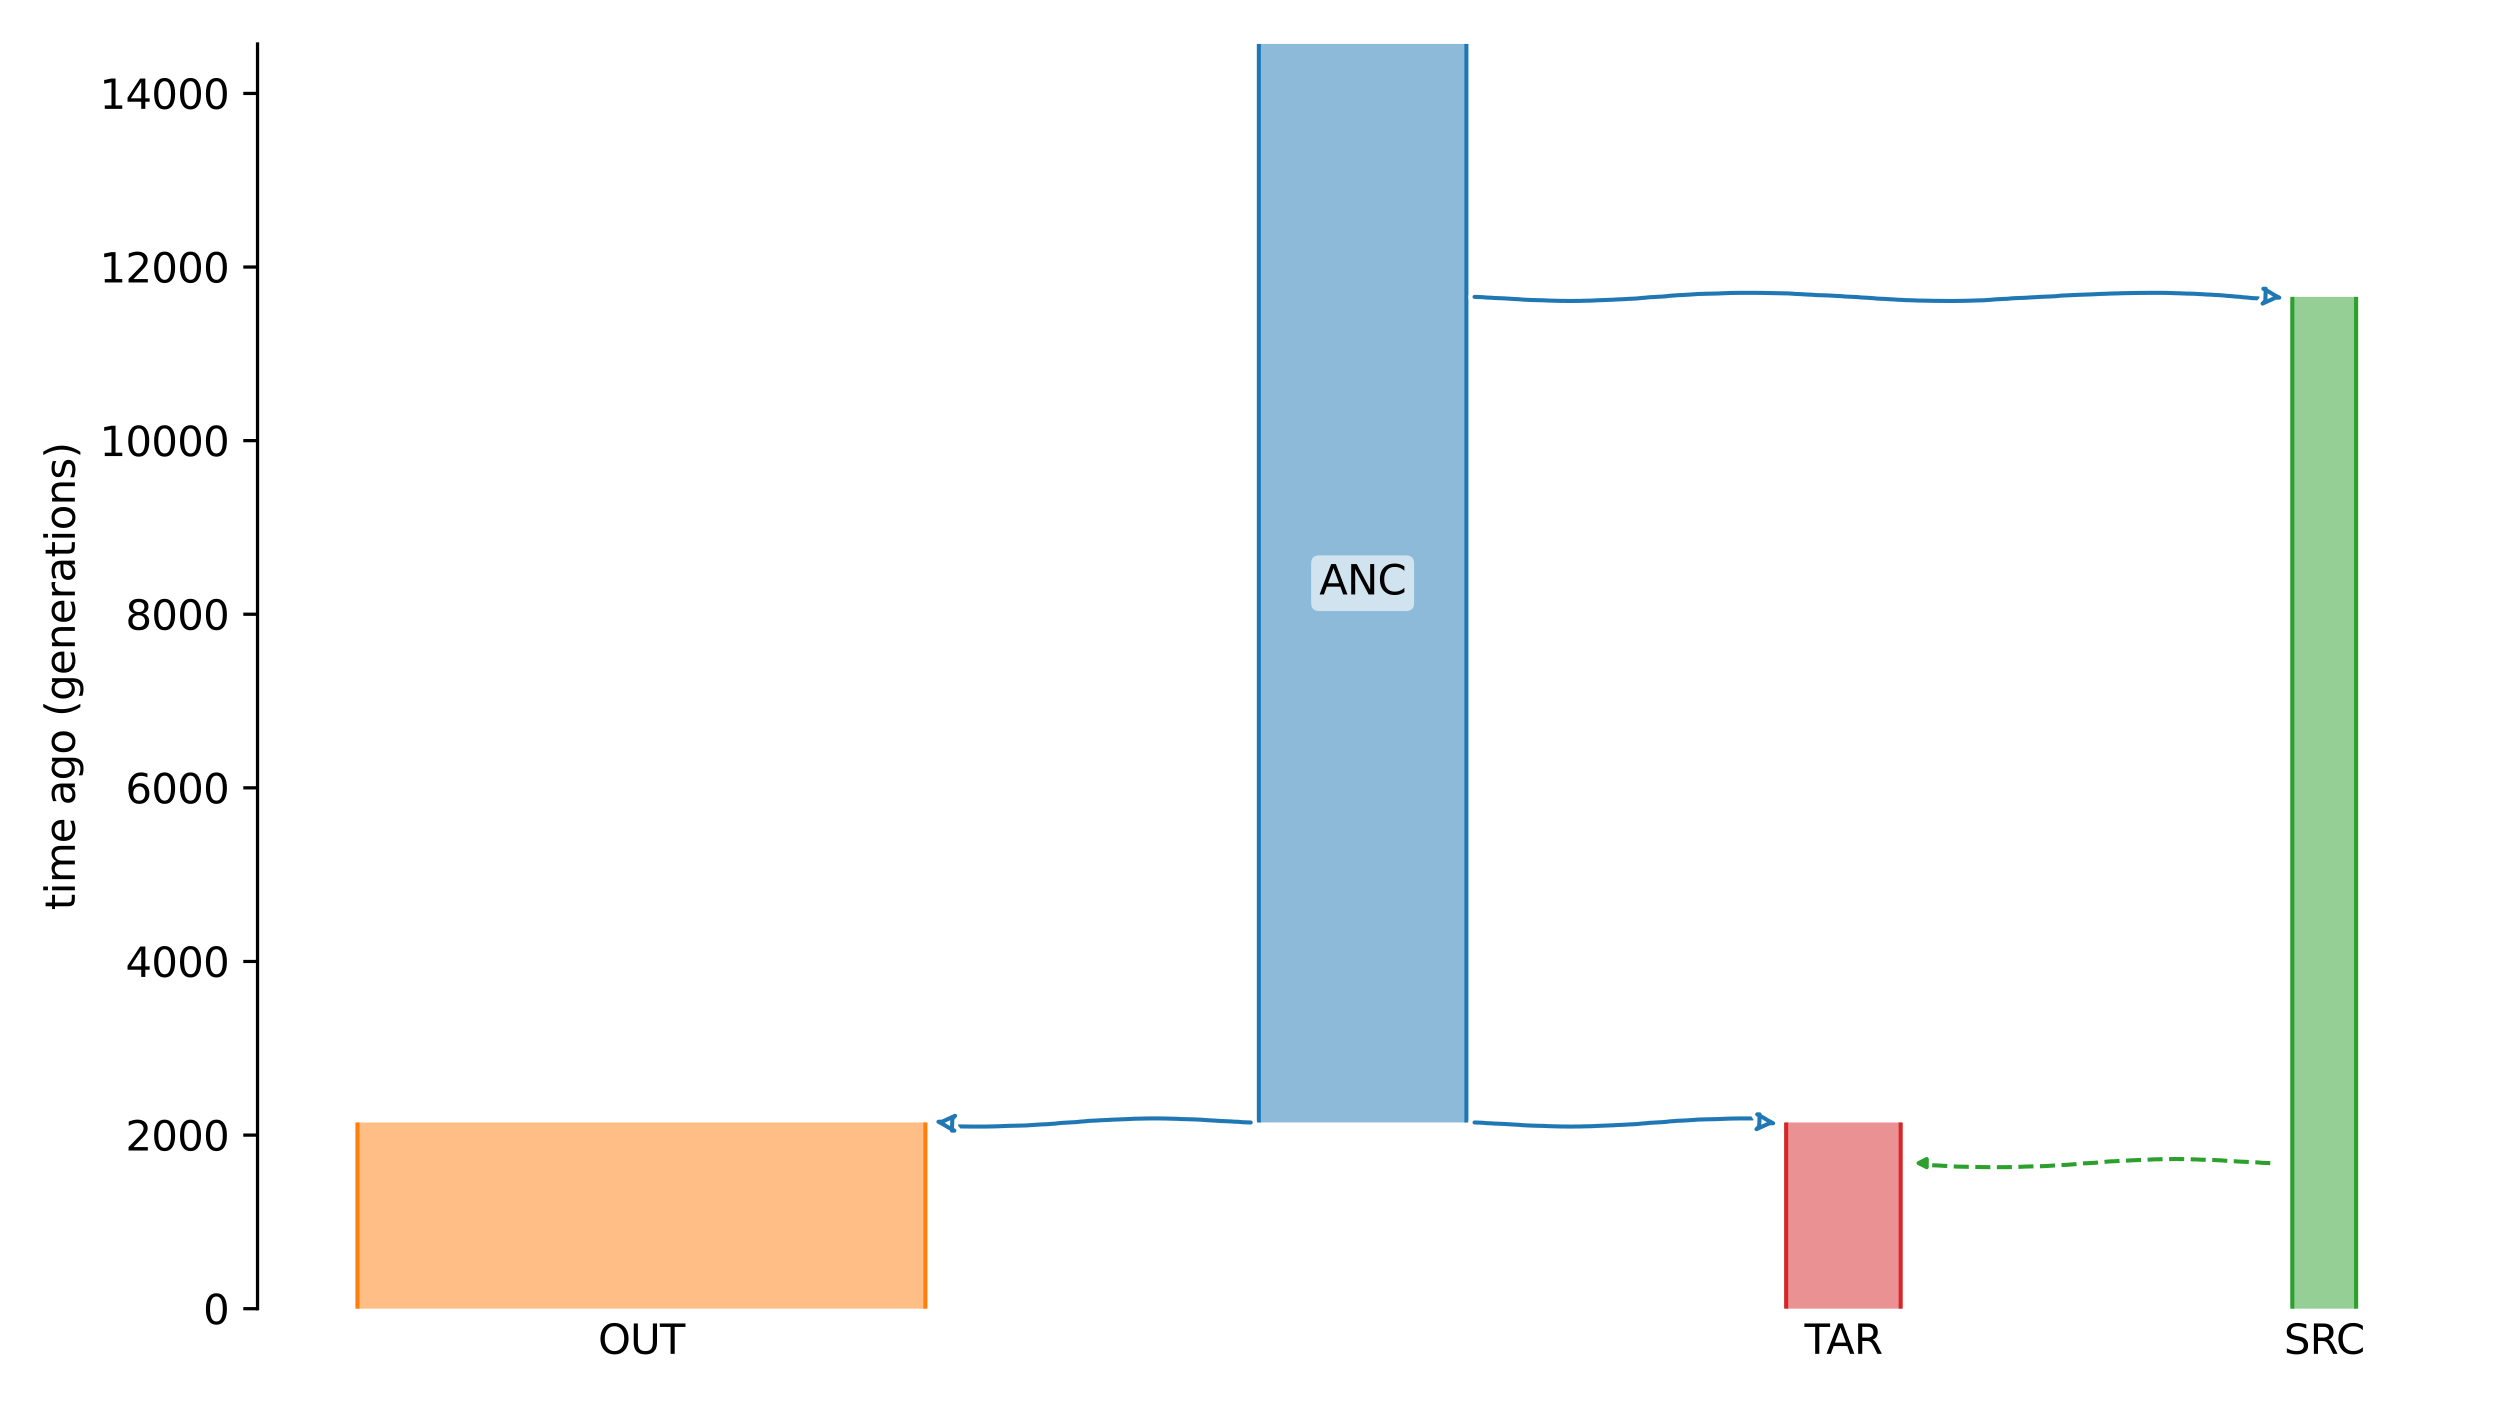 <?xml version="1.0" encoding="utf-8" standalone="no"?>
<!DOCTYPE svg PUBLIC "-//W3C//DTD SVG 1.1//EN"
  "http://www.w3.org/Graphics/SVG/1.1/DTD/svg11.dtd">
<svg xmlns:xlink="http://www.w3.org/1999/xlink" width="614.4pt" height="345.6pt" viewBox="0 0 614.4 345.6" xmlns="http://www.w3.org/2000/svg" version="1.1">
 <defs>
  <style type="text/css">*{stroke-linejoin: round; stroke-linecap: butt}</style>
 </defs>
 <g id="figure_1">
  <g id="patch_1">
   <path d="M 0 345.6 
L 614.4 345.6 
L 614.4 0 
L 0 0 
z
" style="fill: #ffffff"/>
  </g>
  <g id="axes_1">
   <g id="patch_2">
    <path d="M 63.291 321.622 
L 603.6 321.622 
L 603.6 10.8 
L 63.291 10.8 
z
" style="fill: #ffffff"/>
   </g>
   <path d="M 557.954 285.846 
L 556.954 285.815 
L 555.954 285.778 
L 554.954 285.68 
L 553.954 285.648 
L 552.954 285.574 
L 551.954 285.536 
L 550.954 285.5 
L 549.954 285.443 
L 548.954 285.372 
L 547.954 285.32 
L 546.954 285.261 
L 545.954 285.173 
L 544.954 285.127 
L 543.954 285.084 
L 542.954 285.054 
L 541.954 285.028 
L 540.954 285.006 
L 539.954 284.952 
L 538.954 284.924 
L 537.954 284.895 
L 536.954 284.869 
L 535.954 284.858 
L 534.954 284.848 
L 533.954 284.848 
L 532.954 284.858 
L 531.954 284.869 
L 530.954 284.9 
L 529.954 284.911 
L 528.954 284.941 
L 527.954 285.001 
L 526.954 285.038 
L 525.954 285.078 
L 524.954 285.12 
L 523.954 285.153 
L 522.954 285.22 
L 521.954 285.259 
L 520.954 285.302 
L 519.954 285.373 
L 518.954 285.409 
L 517.954 285.467 
L 516.954 285.578 
L 515.954 285.649 
L 514.954 285.762 
L 513.954 285.808 
L 512.954 285.869 
L 511.954 285.917 
L 510.954 285.998 
L 509.954 286.117 
L 508.954 286.187 
L 507.954 286.27 
L 506.954 286.303 
L 505.954 286.355 
L 504.954 286.423 
L 503.954 286.489 
L 502.954 286.566 
L 501.954 286.594 
L 500.954 286.62 
L 499.954 286.643 
L 498.954 286.662 
L 497.954 286.689 
L 496.954 286.738 
L 495.954 286.773 
L 494.954 286.809 
L 493.954 286.825 
L 492.954 286.84 
L 491.954 286.844 
L 490.954 286.846 
L 489.954 286.846 
L 488.954 286.844 
L 487.954 286.831 
L 486.954 286.822 
L 485.954 286.801 
L 484.954 286.778 
L 483.954 286.76 
L 482.954 286.742 
L 481.954 286.721 
L 480.954 286.705 
L 479.954 286.642 
L 478.954 286.567 
L 477.954 286.534 
L 476.954 286.467 
L 475.954 286.413 
L 474.954 286.379 
L 473.954 286.289 
L 472.515 286.26 
" clip-path="url(#p659bf21745)" style="fill: none; stroke-dasharray: 3.7,1.6; stroke-dashoffset: 0; stroke: #2ca02c"/>
   <g id="patch_3">
    <path d="M 309.373 10.8 
L 309.373 275.863 
M 360.383 10.8 
L 360.383 275.863 
" clip-path="url(#p659bf21745)" style="fill: none; stroke: #ffffff; stroke-width: 3; stroke-linejoin: miter"/>
    <path d="M 309.373 10.8 
L 309.373 275.863 
M 360.383 10.8 
L 360.383 275.863 
" clip-path="url(#p659bf21745)" style="fill: none; stroke: #1f77b4; stroke-linejoin: miter"/>
    <g id="PolyCollection_1">
     <path d="M 360.383 10.8 
L 309.373 10.8 
L 309.373 275.863 
L 360.383 275.863 
L 360.383 275.863 
L 360.383 10.8 
z
" clip-path="url(#p659bf21745)" style="fill: #1f77b4; fill-opacity: 0.5"/>
    </g>
    <g id="patch_4">
     <path d="M 87.85 275.863 
L 87.85 321.622 
M 227.425 275.863 
L 227.425 321.622 
" clip-path="url(#p659bf21745)" style="fill: none; stroke: #ffffff; stroke-width: 3; stroke-linejoin: miter"/>
     <path d="M 87.85 275.863 
L 87.85 321.622 
M 227.425 275.863 
L 227.425 321.622 
" clip-path="url(#p659bf21745)" style="fill: none; stroke: #ff7f0e; stroke-linejoin: miter"/>
     <g id="PolyCollection_2">
      <path d="M 227.425 275.863 
L 87.85 275.863 
L 87.85 321.622 
L 227.425 321.622 
L 227.425 321.622 
L 227.425 275.863 
z
" clip-path="url(#p659bf21745)" style="fill: #ff7f0e; fill-opacity: 0.5"/>
     </g>
     <g id="patch_5">
      <path d="M 563.357 72.964 
L 563.357 321.622 
M 579.04 72.964 
L 579.04 321.622 
" clip-path="url(#p659bf21745)" style="fill: none; stroke: #ffffff; stroke-width: 3; stroke-linejoin: miter"/>
      <path d="M 563.357 72.964 
L 563.357 321.622 
M 579.04 72.964 
L 579.04 321.622 
" clip-path="url(#p659bf21745)" style="fill: none; stroke: #2ca02c; stroke-linejoin: miter"/>
      <g id="PolyCollection_3">
       <path d="M 579.04 72.964 
L 563.357 72.964 
L 563.357 321.622 
L 579.04 321.622 
L 579.04 321.622 
L 579.04 72.964 
z
" clip-path="url(#p659bf21745)" style="fill: #2ca02c; fill-opacity: 0.5"/>
      </g>
      <g id="patch_6">
       <path d="M 438.965 275.863 
L 438.965 321.622 
M 467.112 275.863 
L 467.112 321.622 
" clip-path="url(#p659bf21745)" style="fill: none; stroke: #ffffff; stroke-width: 3; stroke-linejoin: miter"/>
       <path d="M 438.965 275.863 
L 438.965 321.622 
M 467.112 275.863 
L 467.112 321.622 
" clip-path="url(#p659bf21745)" style="fill: none; stroke: #d62728; stroke-linejoin: miter"/>
       <g id="PolyCollection_4">
        <path d="M 467.112 275.863 
L 438.965 275.863 
L 438.965 321.622 
L 467.112 321.622 
L 467.112 321.622 
L 467.112 275.863 
z
" clip-path="url(#p659bf21745)" style="fill: #d62728; fill-opacity: 0.5"/>
       </g>
       <g id="matplotlib.axis_1">
        <g id="xtick_1">
         <g id="line2d_1"/>
         <g id="text_1">
          <!-- OUT -->
          <g transform="translate(146.988 332.72) scale(0.1 -0.1)">
           <defs>
            <path id="DejaVuSans-4f" d="M 2522 4238 
Q 1834 4238 1429 3725 
Q 1025 3213 1025 2328 
Q 1025 1447 1429 934 
Q 1834 422 2522 422 
Q 3209 422 3611 934 
Q 4013 1447 4013 2328 
Q 4013 3213 3611 3725 
Q 3209 4238 2522 4238 
z
M 2522 4750 
Q 3503 4750 4090 4092 
Q 4678 3434 4678 2328 
Q 4678 1225 4090 567 
Q 3503 -91 2522 -91 
Q 1538 -91 948 565 
Q 359 1222 359 2328 
Q 359 3434 948 4092 
Q 1538 4750 2522 4750 
z
" transform="scale(0.016)"/>
            <path id="DejaVuSans-55" d="M 556 4666 
L 1191 4666 
L 1191 1831 
Q 1191 1081 1462 751 
Q 1734 422 2344 422 
Q 2950 422 3222 751 
Q 3494 1081 3494 1831 
L 3494 4666 
L 4128 4666 
L 4128 1753 
Q 4128 841 3676 375 
Q 3225 -91 2344 -91 
Q 1459 -91 1007 375 
Q 556 841 556 1753 
L 556 4666 
z
" transform="scale(0.016)"/>
            <path id="DejaVuSans-54" d="M -19 4666 
L 3928 4666 
L 3928 4134 
L 2272 4134 
L 2272 0 
L 1638 0 
L 1638 4134 
L -19 4134 
L -19 4666 
z
" transform="scale(0.016)"/>
           </defs>
           <use xlink:href="#DejaVuSans-4f"/>
           <use xlink:href="#DejaVuSans-55" x="78.711"/>
           <use xlink:href="#DejaVuSans-54" x="151.904"/>
          </g>
         </g>
        </g>
        <g id="xtick_2">
         <g id="line2d_2"/>
         <g id="text_2">
          <!-- SRC -->
          <g transform="translate(561.309 332.72) scale(0.1 -0.1)">
           <defs>
            <path id="DejaVuSans-53" d="M 3425 4513 
L 3425 3897 
Q 3066 4069 2747 4153 
Q 2428 4238 2131 4238 
Q 1616 4238 1336 4038 
Q 1056 3838 1056 3469 
Q 1056 3159 1242 3001 
Q 1428 2844 1947 2747 
L 2328 2669 
Q 3034 2534 3370 2195 
Q 3706 1856 3706 1288 
Q 3706 609 3251 259 
Q 2797 -91 1919 -91 
Q 1588 -91 1214 -16 
Q 841 59 441 206 
L 441 856 
Q 825 641 1194 531 
Q 1563 422 1919 422 
Q 2459 422 2753 634 
Q 3047 847 3047 1241 
Q 3047 1584 2836 1778 
Q 2625 1972 2144 2069 
L 1759 2144 
Q 1053 2284 737 2584 
Q 422 2884 422 3419 
Q 422 4038 858 4394 
Q 1294 4750 2059 4750 
Q 2388 4750 2728 4690 
Q 3069 4631 3425 4513 
z
" transform="scale(0.016)"/>
            <path id="DejaVuSans-52" d="M 2841 2188 
Q 3044 2119 3236 1894 
Q 3428 1669 3622 1275 
L 4263 0 
L 3584 0 
L 2988 1197 
Q 2756 1666 2539 1819 
Q 2322 1972 1947 1972 
L 1259 1972 
L 1259 0 
L 628 0 
L 628 4666 
L 2053 4666 
Q 2853 4666 3247 4331 
Q 3641 3997 3641 3322 
Q 3641 2881 3436 2590 
Q 3231 2300 2841 2188 
z
M 1259 4147 
L 1259 2491 
L 2053 2491 
Q 2509 2491 2742 2702 
Q 2975 2913 2975 3322 
Q 2975 3731 2742 3939 
Q 2509 4147 2053 4147 
L 1259 4147 
z
" transform="scale(0.016)"/>
            <path id="DejaVuSans-43" d="M 4122 4306 
L 4122 3641 
Q 3803 3938 3442 4084 
Q 3081 4231 2675 4231 
Q 1875 4231 1450 3742 
Q 1025 3253 1025 2328 
Q 1025 1406 1450 917 
Q 1875 428 2675 428 
Q 3081 428 3442 575 
Q 3803 722 4122 1019 
L 4122 359 
Q 3791 134 3420 21 
Q 3050 -91 2638 -91 
Q 1578 -91 968 557 
Q 359 1206 359 2328 
Q 359 3453 968 4101 
Q 1578 4750 2638 4750 
Q 3056 4750 3426 4639 
Q 3797 4528 4122 4306 
z
" transform="scale(0.016)"/>
           </defs>
           <use xlink:href="#DejaVuSans-53"/>
           <use xlink:href="#DejaVuSans-52" x="63.477"/>
           <use xlink:href="#DejaVuSans-43" x="127.959"/>
          </g>
         </g>
        </g>
        <g id="xtick_3">
         <g id="line2d_3"/>
         <g id="text_3">
          <!-- TAR -->
          <g transform="translate(443.478 332.72) scale(0.1 -0.1)">
           <defs>
            <path id="DejaVuSans-41" d="M 2188 4044 
L 1331 1722 
L 3047 1722 
L 2188 4044 
z
M 1831 4666 
L 2547 4666 
L 4325 0 
L 3669 0 
L 3244 1197 
L 1141 1197 
L 716 0 
L 50 0 
L 1831 4666 
z
" transform="scale(0.016)"/>
           </defs>
           <use xlink:href="#DejaVuSans-54"/>
           <use xlink:href="#DejaVuSans-41" x="53.334"/>
           <use xlink:href="#DejaVuSans-52" x="121.742"/>
          </g>
         </g>
        </g>
       </g>
       <g id="matplotlib.axis_2">
        <g id="ytick_1">
         <g id="line2d_4">
          <defs>
           <path id="ma9d1707486" d="M 0 0 
L -3.5 0 
" style="stroke: #000000; stroke-width: 0.8"/>
          </defs>
          <g>
           <use xlink:href="#ma9d1707486" x="63.291" y="321.622" style="stroke: #000000; stroke-width: 0.8"/>
          </g>
         </g>
         <g id="text_4">
          <!-- 0 -->
          <g transform="translate(49.928 325.421) scale(0.1 -0.1)">
           <defs>
            <path id="DejaVuSans-30" d="M 2034 4250 
Q 1547 4250 1301 3770 
Q 1056 3291 1056 2328 
Q 1056 1369 1301 889 
Q 1547 409 2034 409 
Q 2525 409 2770 889 
Q 3016 1369 3016 2328 
Q 3016 3291 2770 3770 
Q 2525 4250 2034 4250 
z
M 2034 4750 
Q 2819 4750 3233 4129 
Q 3647 3509 3647 2328 
Q 3647 1150 3233 529 
Q 2819 -91 2034 -91 
Q 1250 -91 836 529 
Q 422 1150 422 2328 
Q 422 3509 836 4129 
Q 1250 4750 2034 4750 
z
" transform="scale(0.016)"/>
           </defs>
           <use xlink:href="#DejaVuSans-30"/>
          </g>
         </g>
        </g>
        <g id="ytick_2">
         <g id="line2d_5">
          <g>
           <use xlink:href="#ma9d1707486" x="63.291" y="278.956" style="stroke: #000000; stroke-width: 0.8"/>
          </g>
         </g>
         <g id="text_5">
          <!-- 2000 -->
          <g transform="translate(30.841 282.755) scale(0.1 -0.1)">
           <defs>
            <path id="DejaVuSans-32" d="M 1228 531 
L 3431 531 
L 3431 0 
L 469 0 
L 469 531 
Q 828 903 1448 1529 
Q 2069 2156 2228 2338 
Q 2531 2678 2651 2914 
Q 2772 3150 2772 3378 
Q 2772 3750 2511 3984 
Q 2250 4219 1831 4219 
Q 1534 4219 1204 4116 
Q 875 4013 500 3803 
L 500 4441 
Q 881 4594 1212 4672 
Q 1544 4750 1819 4750 
Q 2544 4750 2975 4387 
Q 3406 4025 3406 3419 
Q 3406 3131 3298 2873 
Q 3191 2616 2906 2266 
Q 2828 2175 2409 1742 
Q 1991 1309 1228 531 
z
" transform="scale(0.016)"/>
           </defs>
           <use xlink:href="#DejaVuSans-32"/>
           <use xlink:href="#DejaVuSans-30" x="63.623"/>
           <use xlink:href="#DejaVuSans-30" x="127.246"/>
           <use xlink:href="#DejaVuSans-30" x="190.869"/>
          </g>
         </g>
        </g>
        <g id="ytick_3">
         <g id="line2d_6">
          <g>
           <use xlink:href="#ma9d1707486" x="63.291" y="236.29" style="stroke: #000000; stroke-width: 0.8"/>
          </g>
         </g>
         <g id="text_6">
          <!-- 4000 -->
          <g transform="translate(30.841 240.089) scale(0.1 -0.1)">
           <defs>
            <path id="DejaVuSans-34" d="M 2419 4116 
L 825 1625 
L 2419 1625 
L 2419 4116 
z
M 2253 4666 
L 3047 4666 
L 3047 1625 
L 3713 1625 
L 3713 1100 
L 3047 1100 
L 3047 0 
L 2419 0 
L 2419 1100 
L 313 1100 
L 313 1709 
L 2253 4666 
z
" transform="scale(0.016)"/>
           </defs>
           <use xlink:href="#DejaVuSans-34"/>
           <use xlink:href="#DejaVuSans-30" x="63.623"/>
           <use xlink:href="#DejaVuSans-30" x="127.246"/>
           <use xlink:href="#DejaVuSans-30" x="190.869"/>
          </g>
         </g>
        </g>
        <g id="ytick_4">
         <g id="line2d_7">
          <g>
           <use xlink:href="#ma9d1707486" x="63.291" y="193.624" style="stroke: #000000; stroke-width: 0.8"/>
          </g>
         </g>
         <g id="text_7">
          <!-- 6000 -->
          <g transform="translate(30.841 197.423) scale(0.1 -0.1)">
           <defs>
            <path id="DejaVuSans-36" d="M 2113 2584 
Q 1688 2584 1439 2293 
Q 1191 2003 1191 1497 
Q 1191 994 1439 701 
Q 1688 409 2113 409 
Q 2538 409 2786 701 
Q 3034 994 3034 1497 
Q 3034 2003 2786 2293 
Q 2538 2584 2113 2584 
z
M 3366 4563 
L 3366 3988 
Q 3128 4100 2886 4159 
Q 2644 4219 2406 4219 
Q 1781 4219 1451 3797 
Q 1122 3375 1075 2522 
Q 1259 2794 1537 2939 
Q 1816 3084 2150 3084 
Q 2853 3084 3261 2657 
Q 3669 2231 3669 1497 
Q 3669 778 3244 343 
Q 2819 -91 2113 -91 
Q 1303 -91 875 529 
Q 447 1150 447 2328 
Q 447 3434 972 4092 
Q 1497 4750 2381 4750 
Q 2619 4750 2861 4703 
Q 3103 4656 3366 4563 
z
" transform="scale(0.016)"/>
           </defs>
           <use xlink:href="#DejaVuSans-36"/>
           <use xlink:href="#DejaVuSans-30" x="63.623"/>
           <use xlink:href="#DejaVuSans-30" x="127.246"/>
           <use xlink:href="#DejaVuSans-30" x="190.869"/>
          </g>
         </g>
        </g>
        <g id="ytick_5">
         <g id="line2d_8">
          <g>
           <use xlink:href="#ma9d1707486" x="63.291" y="150.958" style="stroke: #000000; stroke-width: 0.8"/>
          </g>
         </g>
         <g id="text_8">
          <!-- 8000 -->
          <g transform="translate(30.841 154.757) scale(0.1 -0.1)">
           <defs>
            <path id="DejaVuSans-38" d="M 2034 2216 
Q 1584 2216 1326 1975 
Q 1069 1734 1069 1313 
Q 1069 891 1326 650 
Q 1584 409 2034 409 
Q 2484 409 2743 651 
Q 3003 894 3003 1313 
Q 3003 1734 2745 1975 
Q 2488 2216 2034 2216 
z
M 1403 2484 
Q 997 2584 770 2862 
Q 544 3141 544 3541 
Q 544 4100 942 4425 
Q 1341 4750 2034 4750 
Q 2731 4750 3128 4425 
Q 3525 4100 3525 3541 
Q 3525 3141 3298 2862 
Q 3072 2584 2669 2484 
Q 3125 2378 3379 2068 
Q 3634 1759 3634 1313 
Q 3634 634 3220 271 
Q 2806 -91 2034 -91 
Q 1263 -91 848 271 
Q 434 634 434 1313 
Q 434 1759 690 2068 
Q 947 2378 1403 2484 
z
M 1172 3481 
Q 1172 3119 1398 2916 
Q 1625 2713 2034 2713 
Q 2441 2713 2670 2916 
Q 2900 3119 2900 3481 
Q 2900 3844 2670 4047 
Q 2441 4250 2034 4250 
Q 1625 4250 1398 4047 
Q 1172 3844 1172 3481 
z
" transform="scale(0.016)"/>
           </defs>
           <use xlink:href="#DejaVuSans-38"/>
           <use xlink:href="#DejaVuSans-30" x="63.623"/>
           <use xlink:href="#DejaVuSans-30" x="127.246"/>
           <use xlink:href="#DejaVuSans-30" x="190.869"/>
          </g>
         </g>
        </g>
        <g id="ytick_6">
         <g id="line2d_9">
          <g>
           <use xlink:href="#ma9d1707486" x="63.291" y="108.292" style="stroke: #000000; stroke-width: 0.8"/>
          </g>
         </g>
         <g id="text_9">
          <!-- 10000 -->
          <g transform="translate(24.478 112.091) scale(0.1 -0.1)">
           <defs>
            <path id="DejaVuSans-31" d="M 794 531 
L 1825 531 
L 1825 4091 
L 703 3866 
L 703 4441 
L 1819 4666 
L 2450 4666 
L 2450 531 
L 3481 531 
L 3481 0 
L 794 0 
L 794 531 
z
" transform="scale(0.016)"/>
           </defs>
           <use xlink:href="#DejaVuSans-31"/>
           <use xlink:href="#DejaVuSans-30" x="63.623"/>
           <use xlink:href="#DejaVuSans-30" x="127.246"/>
           <use xlink:href="#DejaVuSans-30" x="190.869"/>
           <use xlink:href="#DejaVuSans-30" x="254.492"/>
          </g>
         </g>
        </g>
        <g id="ytick_7">
         <g id="line2d_10">
          <g>
           <use xlink:href="#ma9d1707486" x="63.291" y="65.626" style="stroke: #000000; stroke-width: 0.8"/>
          </g>
         </g>
         <g id="text_10">
          <!-- 12000 -->
          <g transform="translate(24.478 69.425) scale(0.1 -0.1)">
           <use xlink:href="#DejaVuSans-31"/>
           <use xlink:href="#DejaVuSans-32" x="63.623"/>
           <use xlink:href="#DejaVuSans-30" x="127.246"/>
           <use xlink:href="#DejaVuSans-30" x="190.869"/>
           <use xlink:href="#DejaVuSans-30" x="254.492"/>
          </g>
         </g>
        </g>
        <g id="ytick_8">
         <g id="line2d_11">
          <g>
           <use xlink:href="#ma9d1707486" x="63.291" y="22.96" style="stroke: #000000; stroke-width: 0.8"/>
          </g>
         </g>
         <g id="text_11">
          <!-- 14000 -->
          <g transform="translate(24.478 26.759) scale(0.1 -0.1)">
           <use xlink:href="#DejaVuSans-31"/>
           <use xlink:href="#DejaVuSans-34" x="63.623"/>
           <use xlink:href="#DejaVuSans-30" x="127.246"/>
           <use xlink:href="#DejaVuSans-30" x="190.869"/>
           <use xlink:href="#DejaVuSans-30" x="254.492"/>
          </g>
         </g>
        </g>
        <g id="text_12">
         <!-- time ago (generations) -->
         <g transform="translate(18.398 223.682) rotate(-90) scale(0.1 -0.1)">
          <defs>
           <path id="DejaVuSans-74" d="M 1172 4494 
L 1172 3500 
L 2356 3500 
L 2356 3053 
L 1172 3053 
L 1172 1153 
Q 1172 725 1289 603 
Q 1406 481 1766 481 
L 2356 481 
L 2356 0 
L 1766 0 
Q 1100 0 847 248 
Q 594 497 594 1153 
L 594 3053 
L 172 3053 
L 172 3500 
L 594 3500 
L 594 4494 
L 1172 4494 
z
" transform="scale(0.016)"/>
           <path id="DejaVuSans-69" d="M 603 3500 
L 1178 3500 
L 1178 0 
L 603 0 
L 603 3500 
z
M 603 4863 
L 1178 4863 
L 1178 4134 
L 603 4134 
L 603 4863 
z
" transform="scale(0.016)"/>
           <path id="DejaVuSans-6d" d="M 3328 2828 
Q 3544 3216 3844 3400 
Q 4144 3584 4550 3584 
Q 5097 3584 5394 3201 
Q 5691 2819 5691 2113 
L 5691 0 
L 5113 0 
L 5113 2094 
Q 5113 2597 4934 2840 
Q 4756 3084 4391 3084 
Q 3944 3084 3684 2787 
Q 3425 2491 3425 1978 
L 3425 0 
L 2847 0 
L 2847 2094 
Q 2847 2600 2669 2842 
Q 2491 3084 2119 3084 
Q 1678 3084 1418 2786 
Q 1159 2488 1159 1978 
L 1159 0 
L 581 0 
L 581 3500 
L 1159 3500 
L 1159 2956 
Q 1356 3278 1631 3431 
Q 1906 3584 2284 3584 
Q 2666 3584 2933 3390 
Q 3200 3197 3328 2828 
z
" transform="scale(0.016)"/>
           <path id="DejaVuSans-65" d="M 3597 1894 
L 3597 1613 
L 953 1613 
Q 991 1019 1311 708 
Q 1631 397 2203 397 
Q 2534 397 2845 478 
Q 3156 559 3463 722 
L 3463 178 
Q 3153 47 2828 -22 
Q 2503 -91 2169 -91 
Q 1331 -91 842 396 
Q 353 884 353 1716 
Q 353 2575 817 3079 
Q 1281 3584 2069 3584 
Q 2775 3584 3186 3129 
Q 3597 2675 3597 1894 
z
M 3022 2063 
Q 3016 2534 2758 2815 
Q 2500 3097 2075 3097 
Q 1594 3097 1305 2825 
Q 1016 2553 972 2059 
L 3022 2063 
z
" transform="scale(0.016)"/>
           <path id="DejaVuSans-20" transform="scale(0.016)"/>
           <path id="DejaVuSans-61" d="M 2194 1759 
Q 1497 1759 1228 1600 
Q 959 1441 959 1056 
Q 959 750 1161 570 
Q 1363 391 1709 391 
Q 2188 391 2477 730 
Q 2766 1069 2766 1631 
L 2766 1759 
L 2194 1759 
z
M 3341 1997 
L 3341 0 
L 2766 0 
L 2766 531 
Q 2569 213 2275 61 
Q 1981 -91 1556 -91 
Q 1019 -91 701 211 
Q 384 513 384 1019 
Q 384 1609 779 1909 
Q 1175 2209 1959 2209 
L 2766 2209 
L 2766 2266 
Q 2766 2663 2505 2880 
Q 2244 3097 1772 3097 
Q 1472 3097 1187 3025 
Q 903 2953 641 2809 
L 641 3341 
Q 956 3463 1253 3523 
Q 1550 3584 1831 3584 
Q 2591 3584 2966 3190 
Q 3341 2797 3341 1997 
z
" transform="scale(0.016)"/>
           <path id="DejaVuSans-67" d="M 2906 1791 
Q 2906 2416 2648 2759 
Q 2391 3103 1925 3103 
Q 1463 3103 1205 2759 
Q 947 2416 947 1791 
Q 947 1169 1205 825 
Q 1463 481 1925 481 
Q 2391 481 2648 825 
Q 2906 1169 2906 1791 
z
M 3481 434 
Q 3481 -459 3084 -895 
Q 2688 -1331 1869 -1331 
Q 1566 -1331 1297 -1286 
Q 1028 -1241 775 -1147 
L 775 -588 
Q 1028 -725 1275 -790 
Q 1522 -856 1778 -856 
Q 2344 -856 2625 -561 
Q 2906 -266 2906 331 
L 2906 616 
Q 2728 306 2450 153 
Q 2172 0 1784 0 
Q 1141 0 747 490 
Q 353 981 353 1791 
Q 353 2603 747 3093 
Q 1141 3584 1784 3584 
Q 2172 3584 2450 3431 
Q 2728 3278 2906 2969 
L 2906 3500 
L 3481 3500 
L 3481 434 
z
" transform="scale(0.016)"/>
           <path id="DejaVuSans-6f" d="M 1959 3097 
Q 1497 3097 1228 2736 
Q 959 2375 959 1747 
Q 959 1119 1226 758 
Q 1494 397 1959 397 
Q 2419 397 2687 759 
Q 2956 1122 2956 1747 
Q 2956 2369 2687 2733 
Q 2419 3097 1959 3097 
z
M 1959 3584 
Q 2709 3584 3137 3096 
Q 3566 2609 3566 1747 
Q 3566 888 3137 398 
Q 2709 -91 1959 -91 
Q 1206 -91 779 398 
Q 353 888 353 1747 
Q 353 2609 779 3096 
Q 1206 3584 1959 3584 
z
" transform="scale(0.016)"/>
           <path id="DejaVuSans-28" d="M 1984 4856 
Q 1566 4138 1362 3434 
Q 1159 2731 1159 2009 
Q 1159 1288 1364 580 
Q 1569 -128 1984 -844 
L 1484 -844 
Q 1016 -109 783 600 
Q 550 1309 550 2009 
Q 550 2706 781 3412 
Q 1013 4119 1484 4856 
L 1984 4856 
z
" transform="scale(0.016)"/>
           <path id="DejaVuSans-6e" d="M 3513 2113 
L 3513 0 
L 2938 0 
L 2938 2094 
Q 2938 2591 2744 2837 
Q 2550 3084 2163 3084 
Q 1697 3084 1428 2787 
Q 1159 2491 1159 1978 
L 1159 0 
L 581 0 
L 581 3500 
L 1159 3500 
L 1159 2956 
Q 1366 3272 1645 3428 
Q 1925 3584 2291 3584 
Q 2894 3584 3203 3211 
Q 3513 2838 3513 2113 
z
" transform="scale(0.016)"/>
           <path id="DejaVuSans-72" d="M 2631 2963 
Q 2534 3019 2420 3045 
Q 2306 3072 2169 3072 
Q 1681 3072 1420 2755 
Q 1159 2438 1159 1844 
L 1159 0 
L 581 0 
L 581 3500 
L 1159 3500 
L 1159 2956 
Q 1341 3275 1631 3429 
Q 1922 3584 2338 3584 
Q 2397 3584 2469 3576 
Q 2541 3569 2628 3553 
L 2631 2963 
z
" transform="scale(0.016)"/>
           <path id="DejaVuSans-73" d="M 2834 3397 
L 2834 2853 
Q 2591 2978 2328 3040 
Q 2066 3103 1784 3103 
Q 1356 3103 1142 2972 
Q 928 2841 928 2578 
Q 928 2378 1081 2264 
Q 1234 2150 1697 2047 
L 1894 2003 
Q 2506 1872 2764 1633 
Q 3022 1394 3022 966 
Q 3022 478 2636 193 
Q 2250 -91 1575 -91 
Q 1294 -91 989 -36 
Q 684 19 347 128 
L 347 722 
Q 666 556 975 473 
Q 1284 391 1588 391 
Q 1994 391 2212 530 
Q 2431 669 2431 922 
Q 2431 1156 2273 1281 
Q 2116 1406 1581 1522 
L 1381 1569 
Q 847 1681 609 1914 
Q 372 2147 372 2553 
Q 372 3047 722 3315 
Q 1072 3584 1716 3584 
Q 2034 3584 2315 3537 
Q 2597 3491 2834 3397 
z
" transform="scale(0.016)"/>
           <path id="DejaVuSans-29" d="M 513 4856 
L 1013 4856 
Q 1481 4119 1714 3412 
Q 1947 2706 1947 2009 
Q 1947 1309 1714 600 
Q 1481 -109 1013 -844 
L 513 -844 
Q 928 -128 1133 580 
Q 1338 1288 1338 2009 
Q 1338 2731 1133 3434 
Q 928 4138 513 4856 
z
" transform="scale(0.016)"/>
          </defs>
          <use xlink:href="#DejaVuSans-74"/>
          <use xlink:href="#DejaVuSans-69" x="39.209"/>
          <use xlink:href="#DejaVuSans-6d" x="66.992"/>
          <use xlink:href="#DejaVuSans-65" x="164.404"/>
          <use xlink:href="#DejaVuSans-20" x="225.928"/>
          <use xlink:href="#DejaVuSans-61" x="257.715"/>
          <use xlink:href="#DejaVuSans-67" x="318.994"/>
          <use xlink:href="#DejaVuSans-6f" x="382.471"/>
          <use xlink:href="#DejaVuSans-20" x="443.652"/>
          <use xlink:href="#DejaVuSans-28" x="475.439"/>
          <use xlink:href="#DejaVuSans-67" x="514.453"/>
          <use xlink:href="#DejaVuSans-65" x="577.93"/>
          <use xlink:href="#DejaVuSans-6e" x="639.453"/>
          <use xlink:href="#DejaVuSans-65" x="702.832"/>
          <use xlink:href="#DejaVuSans-72" x="764.355"/>
          <use xlink:href="#DejaVuSans-61" x="805.469"/>
          <use xlink:href="#DejaVuSans-74" x="866.748"/>
          <use xlink:href="#DejaVuSans-69" x="905.957"/>
          <use xlink:href="#DejaVuSans-6f" x="933.74"/>
          <use xlink:href="#DejaVuSans-6e" x="994.922"/>
          <use xlink:href="#DejaVuSans-73" x="1058.301"/>
          <use xlink:href="#DejaVuSans-29" x="1110.4"/>
         </g>
        </g>
       </g>
       <g id="patch_7">
        <path d="M 307.375 275.863 
L 306.375 275.831 
L 305.375 275.794 
L 304.375 275.696 
L 303.375 275.664 
L 302.375 275.59 
L 301.375 275.552 
L 300.375 275.516 
L 299.375 275.459 
L 298.375 275.388 
L 297.375 275.336 
L 296.375 275.277 
L 295.375 275.189 
L 294.375 275.143 
L 293.375 275.1 
L 292.375 275.07 
L 291.375 275.044 
L 290.375 275.023 
L 289.375 274.968 
L 288.375 274.94 
L 287.375 274.911 
L 286.375 274.885 
L 285.375 274.874 
L 284.375 274.864 
L 283.375 274.864 
L 282.375 274.874 
L 281.375 274.885 
L 280.375 274.916 
L 279.375 274.928 
L 278.375 274.958 
L 277.375 275.017 
L 276.375 275.055 
L 275.375 275.094 
L 274.375 275.136 
L 273.375 275.169 
L 272.375 275.236 
L 271.375 275.275 
L 270.375 275.318 
L 269.375 275.389 
L 268.375 275.425 
L 267.375 275.484 
L 266.375 275.594 
L 265.375 275.665 
L 264.375 275.778 
L 263.375 275.824 
L 262.375 275.885 
L 261.375 275.934 
L 260.375 276.014 
L 259.375 276.133 
L 258.375 276.203 
L 257.375 276.286 
L 256.375 276.32 
L 255.375 276.371 
L 254.375 276.439 
L 253.375 276.505 
L 252.375 276.582 
L 251.375 276.61 
L 250.375 276.636 
L 249.375 276.659 
L 248.375 276.678 
L 247.375 276.705 
L 246.375 276.754 
L 245.375 276.79 
L 244.375 276.825 
L 243.375 276.841 
L 242.375 276.857 
L 241.375 276.86 
L 240.375 276.862 
L 239.375 276.862 
L 238.375 276.86 
L 237.375 276.847 
L 236.375 276.838 
L 235.375 276.817 
L 234.375 276.794 
L 233.375 276.777 
L 232.375 276.758 
L 230.539 276.738 
" clip-path="url(#p659bf21745)" style="fill: none; stroke: #ffffff; stroke-width: 3; stroke-linecap: round"/>
        <path d="M 307.375 275.863 
L 306.375 275.831 
L 305.375 275.794 
L 304.375 275.696 
L 303.375 275.664 
L 302.375 275.59 
L 301.375 275.552 
L 300.375 275.516 
L 299.375 275.459 
L 298.375 275.388 
L 297.375 275.336 
L 296.375 275.277 
L 295.375 275.189 
L 294.375 275.143 
L 293.375 275.1 
L 292.375 275.07 
L 291.375 275.044 
L 290.375 275.023 
L 289.375 274.968 
L 288.375 274.94 
L 287.375 274.911 
L 286.375 274.885 
L 285.375 274.874 
L 284.375 274.864 
L 283.375 274.864 
L 282.375 274.874 
L 281.375 274.885 
L 280.375 274.916 
L 279.375 274.928 
L 278.375 274.958 
L 277.375 275.017 
L 276.375 275.055 
L 275.375 275.094 
L 274.375 275.136 
L 273.375 275.169 
L 272.375 275.236 
L 271.375 275.275 
L 270.375 275.318 
L 269.375 275.389 
L 268.375 275.425 
L 267.375 275.484 
L 266.375 275.594 
L 265.375 275.665 
L 264.375 275.778 
L 263.375 275.824 
L 262.375 275.885 
L 261.375 275.934 
L 260.375 276.014 
L 259.375 276.133 
L 258.375 276.203 
L 257.375 276.286 
L 256.375 276.32 
L 255.375 276.371 
L 254.375 276.439 
L 253.375 276.505 
L 252.375 276.582 
L 251.375 276.61 
L 250.375 276.636 
L 249.375 276.659 
L 248.375 276.678 
L 247.375 276.705 
L 246.375 276.754 
L 245.375 276.79 
L 244.375 276.825 
L 243.375 276.841 
L 242.375 276.857 
L 241.375 276.86 
L 240.375 276.862 
L 239.375 276.862 
L 238.375 276.86 
L 237.375 276.847 
L 236.375 276.838 
L 235.375 276.817 
L 234.375 276.794 
L 233.375 276.777 
L 232.375 276.758 
L 230.539 276.738 
" clip-path="url(#p659bf21745)" style="fill: none; stroke: #1f77b4; stroke-linecap: round"/>
        <path d="M 234.539 277.863 
L 233.658 277.387 
L 232.781 276.907 
L 231.93 276.372 
L 230.628 275.685 
L 231.555 275.659 
L 232.467 275.246 
L 233.377 274.831 
L 234.719 274.224 
L 234.065 274.863 
L 234.013 275.863 
L 233.953 277.863 
z
" clip-path="url(#p659bf21745)" style="fill: #ffffff; stroke: #ffffff; stroke-width: 3; stroke-linecap: round"/>
        <path d="M 234.539 277.863 
L 233.658 277.387 
L 232.781 276.907 
L 231.93 276.372 
L 230.628 275.685 
L 231.555 275.659 
L 232.467 275.246 
L 233.377 274.831 
L 234.719 274.224 
L 234.065 274.863 
L 234.013 275.863 
L 233.953 277.863 
z
" clip-path="url(#p659bf21745)" style="fill: #ffffff; stroke: #1f77b4; stroke-linecap: round"/>
        <g id="patch_8">
         <path d="M 362.381 72.964 
L 363.381 72.996 
L 364.381 73.033 
L 365.381 73.13 
L 366.381 73.163 
L 367.381 73.237 
L 368.381 73.275 
L 369.381 73.311 
L 370.381 73.368 
L 371.381 73.439 
L 372.381 73.491 
L 373.381 73.55 
L 374.381 73.638 
L 375.381 73.684 
L 376.381 73.727 
L 377.381 73.757 
L 378.381 73.783 
L 379.381 73.804 
L 380.381 73.859 
L 381.381 73.887 
L 382.381 73.916 
L 383.381 73.942 
L 384.381 73.953 
L 385.381 73.963 
L 386.381 73.963 
L 387.381 73.953 
L 388.381 73.942 
L 389.381 73.911 
L 390.381 73.899 
L 391.381 73.869 
L 392.381 73.81 
L 393.381 73.772 
L 394.381 73.733 
L 395.381 73.691 
L 396.381 73.658 
L 397.381 73.591 
L 398.381 73.551 
L 399.381 73.509 
L 400.381 73.438 
L 401.381 73.402 
L 402.381 73.343 
L 403.381 73.232 
L 404.381 73.162 
L 405.381 73.049 
L 406.381 73.003 
L 407.381 72.942 
L 408.381 72.893 
L 409.381 72.813 
L 410.381 72.694 
L 411.381 72.624 
L 412.381 72.541 
L 413.381 72.507 
L 414.381 72.456 
L 415.381 72.388 
L 416.381 72.322 
L 417.381 72.245 
L 418.381 72.217 
L 419.381 72.191 
L 420.381 72.168 
L 421.381 72.149 
L 422.381 72.122 
L 423.381 72.072 
L 424.381 72.037 
L 425.381 72.002 
L 426.381 71.986 
L 427.381 71.97 
L 428.381 71.967 
L 429.381 71.965 
L 430.381 71.965 
L 431.381 71.967 
L 432.381 71.98 
L 433.381 71.989 
L 434.381 72.01 
L 435.381 72.033 
L 436.381 72.05 
L 437.381 72.069 
L 438.381 72.089 
L 439.381 72.106 
L 440.381 72.169 
L 441.381 72.244 
L 442.381 72.277 
L 443.381 72.344 
L 444.381 72.398 
L 445.381 72.432 
L 446.381 72.522 
L 447.381 72.551 
L 448.381 72.582 
L 449.381 72.613 
L 450.381 72.668 
L 451.381 72.733 
L 452.381 72.771 
L 453.381 72.867 
L 454.381 72.916 
L 455.381 72.96 
L 456.381 73 
L 457.381 73.108 
L 458.381 73.15 
L 459.381 73.212 
L 460.381 73.282 
L 461.381 73.387 
L 462.381 73.424 
L 463.381 73.47 
L 464.381 73.538 
L 465.381 73.587 
L 466.381 73.664 
L 467.381 73.695 
L 468.381 73.764 
L 469.381 73.788 
L 470.381 73.817 
L 471.381 73.859 
L 472.381 73.88 
L 473.381 73.894 
L 474.381 73.921 
L 475.381 73.93 
L 476.381 73.943 
L 477.381 73.954 
L 478.381 73.96 
L 479.381 73.964 
L 480.381 73.959 
L 481.381 73.945 
L 482.381 73.938 
L 483.381 73.913 
L 484.381 73.89 
L 485.381 73.853 
L 486.381 73.827 
L 487.381 73.805 
L 488.381 73.736 
L 489.381 73.662 
L 490.381 73.568 
L 491.381 73.517 
L 492.381 73.463 
L 493.381 73.428 
L 494.381 73.322 
L 495.381 73.269 
L 496.381 73.232 
L 497.381 73.201 
L 498.381 73.14 
L 499.381 73.073 
L 500.381 73.024 
L 501.381 72.959 
L 502.381 72.92 
L 503.381 72.878 
L 504.381 72.836 
L 505.381 72.777 
L 506.381 72.664 
L 507.381 72.612 
L 508.381 72.572 
L 509.381 72.525 
L 510.381 72.468 
L 511.381 72.436 
L 512.381 72.399 
L 513.381 72.367 
L 514.381 72.333 
L 515.381 72.275 
L 516.381 72.229 
L 517.381 72.2 
L 518.381 72.149 
L 519.381 72.124 
L 520.381 72.103 
L 521.381 72.068 
L 522.381 72.044 
L 523.381 72.03 
L 524.381 72.011 
L 525.381 71.995 
L 526.381 71.983 
L 527.381 71.977 
L 528.381 71.97 
L 529.381 71.965 
L 530.381 71.967 
L 531.381 71.969 
L 532.381 71.981 
L 533.381 72.009 
L 534.381 72.053 
L 535.381 72.073 
L 536.381 72.114 
L 537.381 72.154 
L 538.381 72.173 
L 539.381 72.196 
L 540.381 72.263 
L 541.381 72.312 
L 542.381 72.386 
L 543.381 72.417 
L 544.381 72.494 
L 545.381 72.532 
L 546.381 72.606 
L 547.381 72.71 
L 548.381 72.78 
L 549.381 72.885 
L 550.381 72.94 
L 551.381 73.064 
L 552.381 73.134 
L 553.381 73.25 
L 554.381 73.3 
L 555.381 73.336 
L 556.381 73.428 
L 557.381 73.481 
L 558.381 73.569 
L 560.237 73.638 
" clip-path="url(#p659bf21745)" style="fill: none; stroke: #ffffff; stroke-width: 3; stroke-linecap: round"/>
         <path d="M 362.381 72.964 
L 363.381 72.996 
L 364.381 73.033 
L 365.381 73.13 
L 366.381 73.163 
L 367.381 73.237 
L 368.381 73.275 
L 369.381 73.311 
L 370.381 73.368 
L 371.381 73.439 
L 372.381 73.491 
L 373.381 73.55 
L 374.381 73.638 
L 375.381 73.684 
L 376.381 73.727 
L 377.381 73.757 
L 378.381 73.783 
L 379.381 73.804 
L 380.381 73.859 
L 381.381 73.887 
L 382.381 73.916 
L 383.381 73.942 
L 384.381 73.953 
L 385.381 73.963 
L 386.381 73.963 
L 387.381 73.953 
L 388.381 73.942 
L 389.381 73.911 
L 390.381 73.899 
L 391.381 73.869 
L 392.381 73.81 
L 393.381 73.772 
L 394.381 73.733 
L 395.381 73.691 
L 396.381 73.658 
L 397.381 73.591 
L 398.381 73.551 
L 399.381 73.509 
L 400.381 73.438 
L 401.381 73.402 
L 402.381 73.343 
L 403.381 73.232 
L 404.381 73.162 
L 405.381 73.049 
L 406.381 73.003 
L 407.381 72.942 
L 408.381 72.893 
L 409.381 72.813 
L 410.381 72.694 
L 411.381 72.624 
L 412.381 72.541 
L 413.381 72.507 
L 414.381 72.456 
L 415.381 72.388 
L 416.381 72.322 
L 417.381 72.245 
L 418.381 72.217 
L 419.381 72.191 
L 420.381 72.168 
L 421.381 72.149 
L 422.381 72.122 
L 423.381 72.072 
L 424.381 72.037 
L 425.381 72.002 
L 426.381 71.986 
L 427.381 71.97 
L 428.381 71.967 
L 429.381 71.965 
L 430.381 71.965 
L 431.381 71.967 
L 432.381 71.98 
L 433.381 71.989 
L 434.381 72.01 
L 435.381 72.033 
L 436.381 72.05 
L 437.381 72.069 
L 438.381 72.089 
L 439.381 72.106 
L 440.381 72.169 
L 441.381 72.244 
L 442.381 72.277 
L 443.381 72.344 
L 444.381 72.398 
L 445.381 72.432 
L 446.381 72.522 
L 447.381 72.551 
L 448.381 72.582 
L 449.381 72.613 
L 450.381 72.668 
L 451.381 72.733 
L 452.381 72.771 
L 453.381 72.867 
L 454.381 72.916 
L 455.381 72.96 
L 456.381 73 
L 457.381 73.108 
L 458.381 73.15 
L 459.381 73.212 
L 460.381 73.282 
L 461.381 73.387 
L 462.381 73.424 
L 463.381 73.47 
L 464.381 73.538 
L 465.381 73.587 
L 466.381 73.664 
L 467.381 73.695 
L 468.381 73.764 
L 469.381 73.788 
L 470.381 73.817 
L 471.381 73.859 
L 472.381 73.88 
L 473.381 73.894 
L 474.381 73.921 
L 475.381 73.93 
L 476.381 73.943 
L 477.381 73.954 
L 478.381 73.96 
L 479.381 73.964 
L 480.381 73.959 
L 481.381 73.945 
L 482.381 73.938 
L 483.381 73.913 
L 484.381 73.89 
L 485.381 73.853 
L 486.381 73.827 
L 487.381 73.805 
L 488.381 73.736 
L 489.381 73.662 
L 490.381 73.568 
L 491.381 73.517 
L 492.381 73.463 
L 493.381 73.428 
L 494.381 73.322 
L 495.381 73.269 
L 496.381 73.232 
L 497.381 73.201 
L 498.381 73.14 
L 499.381 73.073 
L 500.381 73.024 
L 501.381 72.959 
L 502.381 72.92 
L 503.381 72.878 
L 504.381 72.836 
L 505.381 72.777 
L 506.381 72.664 
L 507.381 72.612 
L 508.381 72.572 
L 509.381 72.525 
L 510.381 72.468 
L 511.381 72.436 
L 512.381 72.399 
L 513.381 72.367 
L 514.381 72.333 
L 515.381 72.275 
L 516.381 72.229 
L 517.381 72.2 
L 518.381 72.149 
L 519.381 72.124 
L 520.381 72.103 
L 521.381 72.068 
L 522.381 72.044 
L 523.381 72.03 
L 524.381 72.011 
L 525.381 71.995 
L 526.381 71.983 
L 527.381 71.977 
L 528.381 71.97 
L 529.381 71.965 
L 530.381 71.967 
L 531.381 71.969 
L 532.381 71.981 
L 533.381 72.009 
L 534.381 72.053 
L 535.381 72.073 
L 536.381 72.114 
L 537.381 72.154 
L 538.381 72.173 
L 539.381 72.196 
L 540.381 72.263 
L 541.381 72.312 
L 542.381 72.386 
L 543.381 72.417 
L 544.381 72.494 
L 545.381 72.532 
L 546.381 72.606 
L 547.381 72.71 
L 548.381 72.78 
L 549.381 72.885 
L 550.381 72.94 
L 551.381 73.064 
L 552.381 73.134 
L 553.381 73.25 
L 554.381 73.3 
L 555.381 73.336 
L 556.381 73.428 
L 557.381 73.481 
L 558.381 73.569 
L 560.237 73.638 
" clip-path="url(#p659bf21745)" style="fill: none; stroke: #1f77b4; stroke-linecap: round"/>
         <path d="M 556.237 70.964 
L 557.117 71.44 
L 557.995 71.92 
L 558.846 72.455 
L 560.148 73.142 
L 559.22 73.168 
L 558.309 73.581 
L 557.398 73.996 
L 556.056 74.603 
L 556.711 73.964 
L 556.763 72.964 
L 556.822 70.964 
z
" clip-path="url(#p659bf21745)" style="fill: #ffffff; stroke: #ffffff; stroke-width: 3; stroke-linecap: round"/>
         <path d="M 556.237 70.964 
L 557.117 71.44 
L 557.995 71.92 
L 558.846 72.455 
L 560.148 73.142 
L 559.22 73.168 
L 558.309 73.581 
L 557.398 73.996 
L 556.056 74.603 
L 556.711 73.964 
L 556.763 72.964 
L 556.822 70.964 
z
" clip-path="url(#p659bf21745)" style="fill: #ffffff; stroke: #1f77b4; stroke-linecap: round"/>
         <g id="patch_9">
          <path d="M 362.383 275.863 
L 363.383 275.894 
L 364.383 275.931 
L 365.383 276.029 
L 366.383 276.061 
L 367.383 276.135 
L 368.383 276.173 
L 369.383 276.209 
L 370.383 276.266 
L 371.383 276.337 
L 372.383 276.389 
L 373.383 276.448 
L 374.383 276.536 
L 375.383 276.582 
L 376.383 276.625 
L 377.383 276.655 
L 378.383 276.681 
L 379.383 276.703 
L 380.383 276.757 
L 381.383 276.785 
L 382.383 276.814 
L 383.383 276.84 
L 384.383 276.851 
L 385.383 276.861 
L 386.383 276.861 
L 387.383 276.851 
L 388.383 276.84 
L 389.383 276.809 
L 390.383 276.798 
L 391.383 276.768 
L 392.383 276.708 
L 393.383 276.671 
L 394.383 276.631 
L 395.383 276.589 
L 396.383 276.556 
L 397.383 276.489 
L 398.383 276.45 
L 399.383 276.407 
L 400.383 276.336 
L 401.383 276.3 
L 402.383 276.242 
L 403.383 276.131 
L 404.383 276.06 
L 405.383 275.947 
L 406.383 275.901 
L 407.383 275.84 
L 408.383 275.792 
L 409.383 275.711 
L 410.383 275.592 
L 411.383 275.522 
L 412.383 275.439 
L 413.383 275.406 
L 414.383 275.354 
L 415.383 275.286 
L 416.383 275.22 
L 417.383 275.143 
L 418.383 275.116 
L 419.383 275.089 
L 420.383 275.066 
L 421.383 275.047 
L 422.383 275.02 
L 423.383 274.971 
L 424.383 274.936 
L 425.383 274.9 
L 426.383 274.884 
L 427.383 274.869 
L 428.383 274.865 
L 429.383 274.863 
L 430.383 274.863 
L 431.383 274.865 
L 432.383 274.878 
L 433.383 274.887 
L 434.383 274.908 
L 435.851 274.931 
" clip-path="url(#p659bf21745)" style="fill: none; stroke: #ffffff; stroke-width: 3; stroke-linecap: round"/>
          <path d="M 362.383 275.863 
L 363.383 275.894 
L 364.383 275.931 
L 365.383 276.029 
L 366.383 276.061 
L 367.383 276.135 
L 368.383 276.173 
L 369.383 276.209 
L 370.383 276.266 
L 371.383 276.337 
L 372.383 276.389 
L 373.383 276.448 
L 374.383 276.536 
L 375.383 276.582 
L 376.383 276.625 
L 377.383 276.655 
L 378.383 276.681 
L 379.383 276.703 
L 380.383 276.757 
L 381.383 276.785 
L 382.383 276.814 
L 383.383 276.84 
L 384.383 276.851 
L 385.383 276.861 
L 386.383 276.861 
L 387.383 276.851 
L 388.383 276.84 
L 389.383 276.809 
L 390.383 276.798 
L 391.383 276.768 
L 392.383 276.708 
L 393.383 276.671 
L 394.383 276.631 
L 395.383 276.589 
L 396.383 276.556 
L 397.383 276.489 
L 398.383 276.45 
L 399.383 276.407 
L 400.383 276.336 
L 401.383 276.3 
L 402.383 276.242 
L 403.383 276.131 
L 404.383 276.06 
L 405.383 275.947 
L 406.383 275.901 
L 407.383 275.84 
L 408.383 275.792 
L 409.383 275.711 
L 410.383 275.592 
L 411.383 275.522 
L 412.383 275.439 
L 413.383 275.406 
L 414.383 275.354 
L 415.383 275.286 
L 416.383 275.22 
L 417.383 275.143 
L 418.383 275.116 
L 419.383 275.089 
L 420.383 275.066 
L 421.383 275.047 
L 422.383 275.02 
L 423.383 274.971 
L 424.383 274.936 
L 425.383 274.9 
L 426.383 274.884 
L 427.383 274.869 
L 428.383 274.865 
L 429.383 274.863 
L 430.383 274.863 
L 431.383 274.865 
L 432.383 274.878 
L 433.383 274.887 
L 434.383 274.908 
L 435.851 274.931 
" clip-path="url(#p659bf21745)" style="fill: none; stroke: #1f77b4; stroke-linecap: round"/>
          <path d="M 431.851 273.863 
L 432.732 274.338 
L 433.61 274.818 
L 434.46 275.353 
L 435.762 276.04 
L 434.835 276.066 
L 433.923 276.479 
L 433.013 276.895 
L 431.671 277.501 
L 432.326 276.863 
L 432.378 275.863 
L 432.437 273.863 
z
" clip-path="url(#p659bf21745)" style="fill: #ffffff; stroke: #ffffff; stroke-width: 3; stroke-linecap: round"/>
          <path d="M 431.851 273.863 
L 432.732 274.338 
L 433.61 274.818 
L 434.46 275.353 
L 435.762 276.04 
L 434.835 276.066 
L 433.923 276.479 
L 433.013 276.895 
L 431.671 277.501 
L 432.326 276.863 
L 432.378 275.863 
L 432.437 273.863 
z
" clip-path="url(#p659bf21745)" style="fill: #ffffff; stroke: #1f77b4; stroke-linecap: round"/>
          <path d="M 472.515 285.846 
" clip-path="url(#p659bf21745)" style="fill: none; stroke-dasharray: 3.7,1.6; stroke-dashoffset: 0; stroke: #2ca02c"/>
          <path d="M 471.515 285.846 
L 473.515 286.846 
L 473.515 284.846 
z
" clip-path="url(#p659bf21745)" style="fill: #2ca02c; stroke: #2ca02c; stroke-linejoin: miter"/>
          <g id="patch_10">
           <path d="M 63.291 321.622 
L 63.291 10.8 
" style="fill: none; stroke: #000000; stroke-width: 0.8; stroke-linejoin: miter; stroke-linecap: square"/>
          </g>
          <g id="text_13">
           <g id="patch_11">
            <path d="M 324.226 150.17 
L 345.53 150.17 
Q 347.53 150.17 347.53 148.17 
L 347.53 138.492 
Q 347.53 136.492 345.53 136.492 
L 324.226 136.492 
Q 322.226 136.492 322.226 138.492 
L 322.226 148.17 
Q 322.226 150.17 324.226 150.17 
z
" style="fill: #ffffff; opacity: 0.6"/>
           </g>
           <!-- ANC -->
           <g transform="translate(324.226 146.091) scale(0.1 -0.1)">
            <defs>
             <path id="DejaVuSans-4e" d="M 628 4666 
L 1478 4666 
L 3547 763 
L 3547 4666 
L 4159 4666 
L 4159 0 
L 3309 0 
L 1241 3903 
L 1241 0 
L 628 0 
L 628 4666 
z
" transform="scale(0.016)"/>
            </defs>
            <use xlink:href="#DejaVuSans-41"/>
            <use xlink:href="#DejaVuSans-4e" x="68.408"/>
            <use xlink:href="#DejaVuSans-43" x="143.213"/>
           </g>
          </g>
         </g>
        </g>
        <defs>
         <clipPath id="p659bf21745">
          <rect x="63.291" y="10.8" width="540.309" height="310.822"/>
         </clipPath>
        </defs>
       </g>
      </g>
     </g>
    </g>
   </g>
  </g>
 </g>
</svg>
